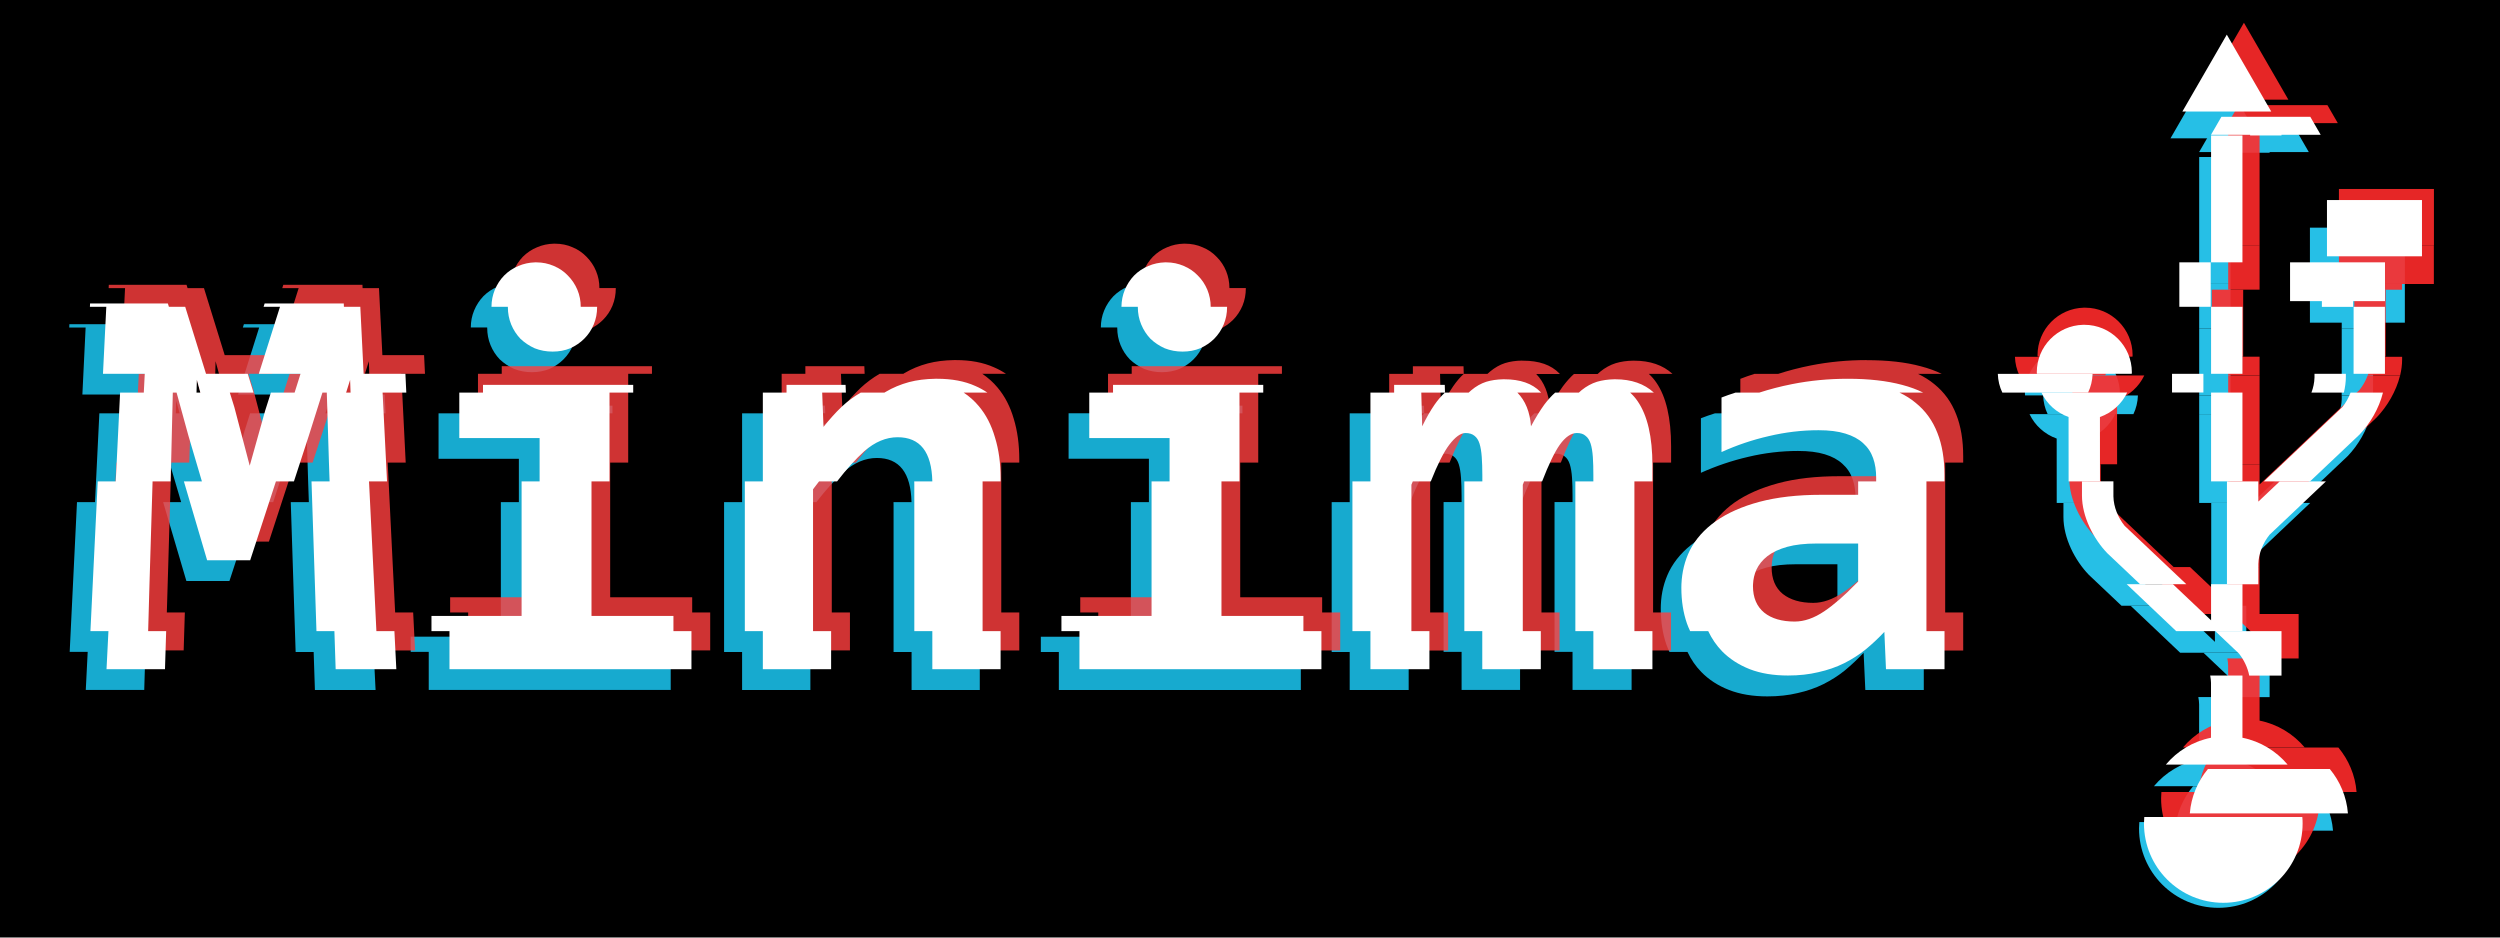 <?xml version="1.0" encoding="UTF-8" standalone="no"?>
<!-- Created with Inkscape (http://www.inkscape.org/) -->

<svg
   width="128"
   height="48"
   viewBox="0 0 33.867 12.7"
   version="1.1"
   id="svg5"
   inkscape:version="1.2 (dc2aedaf03, 2022-05-15)"
   sodipodi:docname="drawing.svg"
   xml:space="preserve"
   inkscape:export-filename="icon.png"
   inkscape:export-xdpi="96"
   inkscape:export-ydpi="96"
   xmlns:inkscape="http://www.inkscape.org/namespaces/inkscape"
   xmlns:sodipodi="http://sodipodi.sourceforge.net/DTD/sodipodi-0.dtd"
   xmlns="http://www.w3.org/2000/svg"
   xmlns:svg="http://www.w3.org/2000/svg"><sodipodi:namedview
     id="namedview7"
     pagecolor="#505050"
     bordercolor="#ffffff"
     borderopacity="1"
     inkscape:showpageshadow="0"
     inkscape:pageopacity="0"
     inkscape:pagecheckerboard="false"
     inkscape:deskcolor="#505050"
     inkscape:document-units="mm"
     showgrid="false"
     inkscape:zoom="8"
     inkscape:cx="62.5"
     inkscape:cy="25.625"
     inkscape:window-width="1920"
     inkscape:window-height="1009"
     inkscape:window-x="-8"
     inkscape:window-y="-8"
     inkscape:window-maximized="1"
     inkscape:current-layer="layer1" /><defs
     id="defs2"><rect
       x="-0.12"
       y="-0.239"
       width="101.013"
       height="48.592"
       id="rect336" /><filter
       inkscape:collect="always"
       style="color-interpolation-filters:sRGB"
       id="filter3738"
       x="-7.3367045e-05"
       y="-0"
       width="1"
       height="1.001"><feGaussianBlur
         inkscape:collect="always"
         stdDeviation="0.001"
         id="feGaussianBlur3740" /></filter><filter
       inkscape:collect="always"
       style="color-interpolation-filters:sRGB"
       id="filter3742"
       x="-7.3367033e-05"
       y="-0"
       width="1"
       height="1.001"><feGaussianBlur
         inkscape:collect="always"
         stdDeviation="0.001"
         id="feGaussianBlur3744" /></filter><filter
       inkscape:collect="always"
       style="color-interpolation-filters:sRGB"
       id="filter5419"
       x="-0"
       y="-8.6938018e-05"
       width="1"
       height="1"><feGaussianBlur
         inkscape:collect="always"
         stdDeviation="0"
         id="feGaussianBlur5421" /></filter><filter
       inkscape:collect="always"
       style="color-interpolation-filters:sRGB"
       id="filter5423"
       x="-0"
       y="-8.9399065e-05"
       width="1"
       height="1"><feGaussianBlur
         inkscape:collect="always"
         stdDeviation="0"
         id="feGaussianBlur5425" /></filter></defs><g
     inkscape:label="Layer 1"
     inkscape:groupmode="layer"
     id="layer1"><rect
       style="display:inline;fill:#000000;stroke-width:0.265"
       id="rect227"
       width="34.214"
       height="13.166"
       x="-0.179"
       y="-0.224"
       sodipodi:insensitive="true" /><g
       id="g4576"
       style="display:inline;fill:#2ad4ff;opacity:0.9;filter:url(#filter5419)"
       transform="translate(-0.161,0.292)"
       inkscape:label="blue"><path
         id="path4538"
         style="display:inline;fill:#2ad4ff;stroke-width:0.026"
         d="m 29.953,4.156 v 0.908 h 0.425 v -0.908 z m 1.931,0 c -6.1e-5,0.036 -4.76e-4,0.279 -5.17e-4,0.908 h 0.425 l -5.17e-4,-0.908 z m -3.665,0.244 c -0.348,0.009 -0.627,0.294 -0.627,0.644 0,0.007 0.001,0.013 0.002,0.02 h 1.284 c 2.15e-4,-0.007 0.002,-0.013 0.002,-0.02 0,-0.355 -0.288,-0.644 -0.643,-0.644 -0.006,0 -0.011,-1.401e-4 -0.017,0 z" /><path
         id="path4540"
         style="display:inline;fill:#2ad4ff;stroke-width:0.026"
         d="m 27.9,5.318 h 1.162 c 0.037,-0.077 0.058,-0.163 0.061,-0.253 h -1.284 c 0.003,0.091 0.024,0.176 0.061,0.253 z" /><path
         id="path4542"
         style="display:inline;fill:#2ad4ff;stroke-width:0.026"
         d="m 28.023,6.521 h 0.425 c -4.5e-5,-0.408 -3.25e-4,-0.767 -5.17e-4,-0.872 0.163,-0.057 0.296,-0.177 0.369,-0.331 h -1.162 c 0.073,0.154 0.206,0.274 0.368,0.331 z" /><path
         id="path4544"
         style="display:inline;fill:#2ad4ff;stroke-width:0.026"
         d="m 28.901,7.914 h 0.626 L 28.691,7.123 C 28.603,7.014 28.542,6.871 28.539,6.724 c 0,-0.112 1.1e-5,-0.108 0,-0.204 H 28.114 V 6.712 c 0,0.288 0.158,0.59 0.343,0.782 l 5.17e-4,5.168e-4 c 0.001,0.001 0.254,0.241 0.444,0.42 z" /><path
         id="path4546"
         style="display:inline;fill:#2ad4ff;stroke-width:0.026"
         d="m 31.284,10.844 h -2.142 c -0.002,0.029 -0.004,0.058 -0.004,0.087 0,0.594 0.481,1.075 1.074,1.075 0.594,0 1.075,-0.481 1.075,-1.075 0,-0.029 -0.001,-0.059 -0.004,-0.087 z" /><path
         id="path4548"
         style="display:inline;fill:#2ad4ff;stroke-width:0.026"
         d="m 31.52,10.359 h -1.65 c -0.138,0.166 -0.228,0.374 -0.246,0.602 h 2.142 c -0.018,-0.228 -0.108,-0.436 -0.246,-0.602 z" /><path
         id="path4550"
         style="display:inline;fill:#2ad4ff;stroke-width:0.026"
         d="m 30.378,9.151 h -0.437 c 0.006,0.033 0.011,0.066 0.011,0.099 v 0.744 c -0.244,0.049 -0.458,0.18 -0.612,0.364 h 1.65 C 30.836,10.175 30.622,10.043 30.378,9.994 V 9.264 c 0,-0.002 1.08e-4,-0.004 0,-0.006 z" /><path
         id="path4552"
         style="display:inline;fill:#2ad4ff;stroke-width:0.026"
         d="m 30.907,8.55 h -0.897 c 0.111,0.105 0.32,0.303 0.32,0.303 0.067,0.084 0.118,0.188 0.14,0.299 h 0.437 z" /><path
         id="path4554"
         style="display:inline;fill:#2ad4ff;stroke-width:0.026"
         d="M 30.591,7.914 H 30.166 V 8.403 L 29.65,7.914 h -0.626 c 0.287,0.272 0.439,0.416 0.671,0.636 h 0.897 z" /><path
         id="path4556"
         style="display:inline;fill:#2ad4ff;stroke-width:0.026"
         d="m 31.453,3.554 h 1.287 V 2.792 h -1.287 z" /><path
         id="path4558"
         style="display:inline;fill:#2ad4ff;stroke-width:0.026"
         d="m 29.953,3.554 v 0.602 h 0.425 V 3.554 Z m 1.5,0 v 0.525 h 0.431 c 0,0 5e-6,0.074 0,0.078 h 0.424 v -0.078 h 0.431 V 3.554 Z" /><path
         id="path4560"
         style="display:inline;fill:#2ad4ff;stroke-width:0.026"
         d="m 31.843,5.318 h 0.439 c 0.017,-0.071 0.027,-0.143 0.027,-0.214 v -0.039 h -0.425 c -2e-6,0.035 0,0.013 0,0.051 -0.002,0.069 -0.017,0.138 -0.041,0.202 z" /><path
         id="path4562"
         style="display:inline;fill:#2ad4ff;stroke-width:0.026"
         d="m 30.668,6.521 h 0.626 c 0.334,-0.316 0.669,-0.633 0.671,-0.635 l 5.17e-4,-5.168e-4 c 0.139,-0.145 0.263,-0.351 0.316,-0.567 h -0.439 c -0.027,0.072 -0.065,0.139 -0.111,0.196 z" /><path
         id="path4564"
         style="display:inline;fill:#2ad4ff;stroke-width:0.026"
         d="M 30.542,6.521 H 30.116 v 1.394 h 0.425 V 7.641 c 0.004,-0.146 0.065,-0.288 0.152,-0.397 0,0 0.384,-0.364 0.764,-0.723 h -0.626 l -0.29,0.274 z" /><path
         id="path4566"
         style="display:inline;fill:#2ad4ff;stroke-width:0.026"
         d="m 30.378,5.318 h -0.425 v 1.203 h 0.425 z" /><path
         id="path4568"
         style="display:inline;fill:#2ad4ff;stroke-width:0.026"
         d="m 30.378,5.064 h -0.425 v 0.253 h 0.425 z" /><path
         id="path4570"
         style="display:inline;fill:#2ad4ff;stroke-width:0.026"
         d="M 30.378,1.835 H 29.953 V 3.554 h 0.425 z" /><path
         id="path4572"
         style="display:inline;fill:#2ad4ff;stroke-width:0.026"
         d="m 31.297,1.524 h -1.204 l -0.141,0.244 h 0.53 v 0.009 h 0.425 v -0.009 h 0.531 z" /><path
         id="path4574"
         style="display:inline;fill:#2ad4ff;stroke-width:0.026"
         d="m 30.166,0.54 -0.602,1.042 h 1.204 z" /></g><path
       id="path3725"
       style="font-weight:bold;font-size:29.333px;font-family:Consolas;-inkscape-font-specification:'Consolas Bold';white-space:pre;display:inline;opacity:0.9;fill:#1cd1ff;fill-opacity:1;stroke-width:0.265;filter:url(#filter3742)"
       d="m 6.968,3.835 c -0.08,0.002 -0.156,0.018 -0.227,0.049 -0.073,0.03 -0.138,0.074 -0.193,0.129 -0.053,0.056 -0.095,0.12 -0.125,0.193 -0.03,0.072 -0.045,0.149 -0.045,0.23 h 0.222 c -8.5e-6,0.001 0,0.003 0,0.004 0,0.083 0.015,0.162 0.045,0.235 0.03,0.073 0.072,0.138 0.125,0.193 0.056,0.053 0.12,0.096 0.193,0.129 0.076,0.03 0.157,0.045 0.243,0.045 0.086,0 0.165,-0.015 0.239,-0.045 0.073,-0.033 0.136,-0.076 0.189,-0.129 0.056,-0.056 0.099,-0.12 0.129,-0.193 0.03,-0.073 0.045,-0.152 0.045,-0.235 0,-0.001 8.6e-6,-0.003 0,-0.004 H 7.586 c -5e-4,-0.082 -0.016,-0.158 -0.045,-0.23 -0.03,-0.073 -0.074,-0.138 -0.129,-0.193 -0.053,-0.056 -0.116,-0.099 -0.189,-0.129 -0.073,-0.033 -0.153,-0.049 -0.239,-0.049 -0.005,0 -0.011,-1.27e-4 -0.016,4e-7 z m 8.534,0 c -0.08,0.002 -0.155,0.018 -0.226,0.049 -0.073,0.03 -0.138,0.074 -0.193,0.129 -0.053,0.056 -0.095,0.12 -0.125,0.193 -0.03,0.072 -0.045,0.149 -0.045,0.23 h 0.222 c -8e-6,0.001 0,0.003 0,0.004 0,0.083 0.015,0.162 0.045,0.235 0.03,0.073 0.072,0.138 0.125,0.193 0.056,0.053 0.12,0.096 0.193,0.129 0.076,0.03 0.156,0.045 0.242,0.045 0.086,0 0.165,-0.015 0.239,-0.045 0.073,-0.033 0.137,-0.076 0.19,-0.129 0.056,-0.056 0.098,-0.12 0.129,-0.193 0.03,-0.073 0.045,-0.152 0.045,-0.235 0,-0.001 8e-6,-0.003 0,-0.004 h -0.222 c -5e-4,-0.082 -0.016,-0.158 -0.045,-0.23 -0.03,-0.073 -0.073,-0.138 -0.129,-0.193 -0.053,-0.056 -0.116,-0.099 -0.19,-0.129 -0.073,-0.033 -0.153,-0.049 -0.239,-0.049 -0.005,0 -0.011,-1.27e-4 -0.016,0 z m -14.562,0.557 -0.002,0.045 h 0.222 l -0.044,0.908 H 1.679 L 1.667,5.599 H 1.346 L 1.287,6.802 H 1.043 L 0.975,8.195 0.944,8.831 H 1.188 L 1.162,9.346 H 1.954 L 1.969,8.831 H 1.725 L 1.744,8.195 1.785,6.802 h 0.244 l 0.009,-0.28 0.022,-0.923 h 0.051 L 2.272,6.185 2.454,6.802 H 2.21 L 2.525,7.871 H 3.108 L 3.457,6.802 H 3.701 L 3.902,6.185 4.087,5.599 h 0.059 l 0.029,0.946 0.009,0.257 H 3.939 l 0.045,1.394 0.021,0.636 h 0.244 l 0.017,0.515 h 0.822 L 5.062,8.831 H 4.818 L 4.787,8.195 4.718,6.802 H 4.961 L 4.902,5.599 H 5.223 L 5.211,5.345 H 4.645 L 4.6,4.437 H 4.378 l -0.002,-0.045 h -1.072 l -0.014,0.045 H 3.511 L 3.225,5.345 H 3.79 L 3.71,5.599 H 3.388 L 3.311,5.844 3.102,6.59 2.894,5.799 2.832,5.599 H 3.153 L 3.075,5.345 H 2.509 L 2.228,4.437 H 2.007 l -0.014,-0.045 z m 11.451,1.02 c -0.131,0.002 -0.249,0.017 -0.356,0.045 -0.114,0.03 -0.22,0.074 -0.318,0.132 -0.005,0.003 -0.01,0.006 -0.014,0.009 h -0.321 c -0.093,0.054 -0.181,0.119 -0.263,0.196 -0.083,0.081 -0.164,0.171 -0.242,0.269 l -0.019,-0.465 h 0.321 l -0.004,-0.103 H 10.374 V 5.599 H 10.053 V 6.802 H 9.809 v 1.394 0.636 h 0.244 v 0.515 h 0.925 V 8.831 H 10.733 V 8.195 6.909 c 0.028,-0.038 0.055,-0.072 0.082,-0.107 h 0.244 c 0.129,-0.166 0.252,-0.304 0.369,-0.408 0.144,-0.126 0.294,-0.19 0.451,-0.19 0.304,0 0.46,0.2 0.469,0.598 h -0.244 c 2.58e-4,0.012 0.001,0.023 0.001,0.035 v 1.359 0.636 h 0.244 v 0.515 h 0.924 V 8.831 H 13.03 V 8.195 6.802 h 0.244 V 6.761 c 0,-0.205 -0.025,-0.389 -0.075,-0.553 -0.048,-0.167 -0.121,-0.309 -0.22,-0.425 -0.06,-0.072 -0.128,-0.133 -0.206,-0.184 h 0.321 c -0.05,-0.034 -0.104,-0.063 -0.162,-0.088 -0.147,-0.066 -0.319,-0.098 -0.516,-0.098 -0.009,0 -0.018,-1.185e-4 -0.026,0 z m 12.362,0 c -0.26,0 -0.511,0.024 -0.754,0.072 -0.161,0.032 -0.309,0.071 -0.445,0.115 h -0.321 c -0.067,0.021 -0.131,0.043 -0.191,0.067 v 0.739 c 0.207,-0.093 0.42,-0.165 0.64,-0.216 0.222,-0.053 0.448,-0.08 0.675,-0.08 0.144,0 0.265,0.015 0.363,0.045 0.099,0.03 0.178,0.073 0.239,0.129 0.063,0.056 0.109,0.124 0.137,0.205 0.028,0.078 0.041,0.167 0.041,0.266 v 0.048 h -0.244 v 0.183 h -0.504 c -0.318,0 -0.596,0.031 -0.834,0.095 -0.235,0.063 -0.432,0.15 -0.591,0.261 -0.157,0.111 -0.274,0.244 -0.352,0.398 -0.069,0.14 -0.107,0.293 -0.113,0.457 -5.94e-4,0.016 -10e-4,0.031 -10e-4,0.048 0,0.177 0.025,0.338 0.075,0.485 0.013,0.036 0.028,0.07 0.043,0.103 h 0.244 c 0.049,0.103 0.111,0.194 0.188,0.272 0.101,0.104 0.226,0.185 0.375,0.243 0.149,0.058 0.322,0.087 0.519,0.087 0.149,0 0.286,-0.015 0.41,-0.045 0.126,-0.028 0.243,-0.068 0.349,-0.121 0.106,-0.053 0.203,-0.115 0.291,-0.186 0.088,-0.073 0.173,-0.153 0.254,-0.239 l 0.023,0.504 h 0.792 V 8.831 h -0.244 V 8.195 6.802 h 0.244 v -0.086 c 0,-0.217 -0.031,-0.407 -0.095,-0.568 C 25.902,5.983 25.804,5.846 25.67,5.738 25.605,5.684 25.532,5.638 25.45,5.599 h 0.321 c -0.085,-0.042 -0.18,-0.076 -0.284,-0.103 -0.205,-0.056 -0.45,-0.083 -0.735,-0.083 z m -4.671,0.007 c -0.084,0.001 -0.161,0.013 -0.229,0.034 -0.071,0.023 -0.137,0.061 -0.201,0.114 -0.012,0.01 -0.024,0.021 -0.036,0.032 h -0.321 c -0.05,0.046 -0.097,0.101 -0.142,0.166 -0.056,0.081 -0.111,0.178 -0.167,0.291 L 18.972,5.599 h 0.321 l -0.003,-0.103 H 18.605 V 5.599 h -0.321 v 1.203 h -0.244 v 1.394 0.636 h 0.244 v 0.515 h 0.799 V 8.831 H 18.839 V 8.195 6.848 c 0.006,-0.017 0.013,-0.03 0.019,-0.047 h 0.244 c 0.091,-0.229 0.175,-0.396 0.25,-0.496 0.081,-0.106 0.154,-0.159 0.22,-0.159 0.051,0 0.092,0.013 0.122,0.038 0.03,0.023 0.053,0.058 0.068,0.106 0.015,0.048 0.025,0.109 0.03,0.182 0.005,0.071 0.008,0.154 0.008,0.25 v 0.079 h -0.244 v 1.394 0.636 h 0.244 v 0.515 h 0.792 V 8.831 H 20.348 V 8.195 6.848 c 0.006,-0.017 0.012,-0.03 0.018,-0.047 h 0.244 c 0.088,-0.229 0.168,-0.396 0.239,-0.496 0.076,-0.106 0.153,-0.159 0.232,-0.159 0.051,0 0.09,0.013 0.117,0.038 0.03,0.023 0.053,0.058 0.068,0.106 0.015,0.048 0.025,0.109 0.03,0.182 0.005,0.071 0.007,0.154 0.007,0.25 v 0.079 h -0.244 v 1.394 0.636 h 0.244 v 0.515 h 0.8 V 8.831 H 21.86 V 8.195 6.802 h 0.244 V 6.583 c 0,-0.384 -0.067,-0.674 -0.201,-0.868 -0.03,-0.044 -0.064,-0.082 -0.101,-0.116 h 0.321 C 21.993,5.48 21.82,5.419 21.602,5.419 c -0.006,0 -0.011,-8.89e-5 -0.017,0 -0.084,0.001 -0.162,0.013 -0.233,0.034 -0.073,0.023 -0.143,0.061 -0.208,0.114 -0.012,0.01 -0.024,0.021 -0.036,0.032 h -0.321 c -0.051,0.046 -0.1,0.101 -0.149,0.166 -0.058,0.081 -0.118,0.178 -0.178,0.291 -0.015,-0.195 -0.077,-0.347 -0.185,-0.457 h 0.321 c -0.003,-0.003 -0.005,-0.006 -0.008,-0.009 -0.111,-0.114 -0.274,-0.171 -0.489,-0.171 -0.006,0 -0.011,-8.89e-5 -0.017,0 z m -17.696,0.008 0.047,0.172 h -0.051 z m 2.077,0 0.005,0.172 h -0.059 z m 1.8,0.068 V 5.599 H 5.941 V 6.215 H 7.029 V 6.802 H 6.785 V 8.195 8.625 H 5.564 V 8.831 H 5.808 V 9.346 H 9.086 V 8.831 H 8.842 V 8.625 H 7.732 V 8.195 6.802 H 7.976 V 5.599 H 8.297 V 5.495 Z m 8.534,0 v 0.103 h -0.321 v 0.616 h 1.088 V 6.802 h -0.244 v 1.394 0.43 h -1.22 v 0.206 h 0.244 v 0.515 h 3.278 V 8.831 H 17.376 V 8.625 h -1.11 V 8.195 6.802 h 0.244 V 5.599 h 0.321 V 5.495 Z m 9.53,2.149 h 0.564 v 0.515 c -0.012,0.013 -0.024,0.024 -0.036,0.036 -0.153,0.156 -0.294,0.279 -0.423,0.366 -0.139,0.093 -0.273,0.14 -0.402,0.14 -0.174,0 -0.312,-0.041 -0.413,-0.121 -0.101,-0.083 -0.151,-0.203 -0.151,-0.36 0,-0.008 6.85e-4,-0.017 10e-4,-0.025 0.003,-0.069 0.017,-0.134 0.044,-0.195 0.033,-0.071 0.083,-0.132 0.151,-0.186 0.068,-0.053 0.157,-0.095 0.266,-0.125 0.109,-0.03 0.241,-0.045 0.398,-0.045 z" /><g
       inkscape:label="Layer 1"
       id="layer1-2" /><g
       id="g4616"
       style="display:inline;opacity:0.9;fill:#ff2a2a;filter:url(#filter5423)"
       transform="translate(0.232,-0.232)"
       inkscape:label="red"><path
         id="path4578"
         style="display:inline;fill:#ff2a2a;stroke-width:0.026"
         d="m 29.731,4.156 v 0.908 h 0.425 v -0.908 z m 1.931,0 c -6.1e-5,0.036 -4.76e-4,0.279 -5.17e-4,0.908 h 0.425 l -5.17e-4,-0.908 z m -3.665,0.244 c -0.348,0.009 -0.627,0.294 -0.627,0.644 0,0.007 0.001,0.013 0.002,0.02 h 1.284 c 2.15e-4,-0.007 0.002,-0.013 0.002,-0.02 0,-0.355 -0.288,-0.644 -0.643,-0.644 -0.006,0 -0.011,-1.401e-4 -0.017,0 z" /><path
         id="path4580"
         style="display:inline;fill:#ff2a2a;stroke-width:0.026"
         d="m 27.125,5.318 h 1.162 c 0.037,-0.077 0.058,-0.163 0.061,-0.253 h -1.284 c 0.003,0.091 0.024,0.176 0.061,0.253 z" /><path
         id="path4582"
         style="display:inline;fill:#ff2a2a;stroke-width:0.026"
         d="m 28.023,6.521 h 0.425 c -4.5e-5,-0.408 -3.25e-4,-0.767 -5.17e-4,-0.872 0.163,-0.057 0.296,-0.177 0.369,-0.331 h -1.162 c 0.073,0.154 0.206,0.274 0.368,0.331 z" /><path
         id="path4584"
         style="display:inline;fill:#ff2a2a;stroke-width:0.026"
         d="m 28.588,7.914 h 0.626 L 28.378,7.123 C 28.29,7.014 28.229,6.871 28.226,6.724 c 0,-0.112 1.1e-5,-0.108 0,-0.204 H 27.8 V 6.712 c 0,0.288 0.158,0.59 0.343,0.782 l 5.17e-4,5.168e-4 c 0.001,0.001 0.254,0.241 0.444,0.42 z" /><path
         id="path4586"
         style="display:inline;fill:#ff2a2a;stroke-width:0.026"
         d="m 31.19,10.961 h -2.142 c -0.002,0.029 -0.004,0.058 -0.004,0.087 0,0.594 0.481,1.075 1.074,1.075 0.594,0 1.075,-0.481 1.075,-1.075 0,-0.029 -0.001,-0.059 -0.004,-0.087 z" /><path
         id="path4588"
         style="display:inline;fill:#ff2a2a;stroke-width:0.026"
         d="M 31.445,10.359 H 29.796 c -0.138,0.166 -0.228,0.374 -0.246,0.602 h 2.142 c -0.018,-0.228 -0.108,-0.436 -0.246,-0.602 z" /><path
         id="path4590"
         style="display:inline;fill:#ff2a2a;stroke-width:0.026"
         d="m 30.378,9.151 h -0.437 c 0.006,0.033 0.011,0.066 0.011,0.099 v 0.744 c -0.244,0.049 -0.458,0.18 -0.612,0.364 h 1.65 C 30.836,10.175 30.622,10.043 30.378,9.994 V 9.264 c 0,-0.002 1.08e-4,-0.004 0,-0.006 z" /><path
         id="path4592"
         style="display:inline;fill:#ff2a2a;stroke-width:0.026"
         d="m 30.907,8.55 h -0.897 c 0.111,0.105 0.32,0.303 0.32,0.303 0.067,0.084 0.118,0.188 0.14,0.299 h 0.437 z" /><path
         id="path4594"
         style="display:inline;fill:#ff2a2a;stroke-width:0.026"
         d="M 30.378,7.914 H 29.953 V 8.403 L 29.436,7.914 h -0.626 c 0.287,0.272 0.439,0.416 0.671,0.636 h 0.897 z" /><path
         id="path4596"
         style="display:inline;fill:#ff2a2a;stroke-width:0.026"
         d="m 31.453,3.554 h 1.287 V 2.792 h -1.287 z" /><path
         id="path4598"
         style="display:inline;fill:#ff2a2a;stroke-width:0.026"
         d="m 29.953,3.554 v 0.602 h 0.425 V 3.554 Z m 1.5,0 v 0.525 h 0.431 c 0,0 5e-6,0.074 0,0.078 h 0.424 v -0.078 h 0.431 V 3.554 Z" /><path
         id="path4600"
         style="display:inline;fill:#ff2a2a;stroke-width:0.026"
         d="m 31.843,5.318 h 0.439 c 0.017,-0.071 0.027,-0.143 0.027,-0.214 v -0.039 h -0.425 c -2e-6,0.035 0,0.013 0,0.051 -0.002,0.069 -0.017,0.138 -0.041,0.202 z" /><path
         id="path4602"
         style="display:inline;fill:#ff2a2a;stroke-width:0.026"
         d="m 30.668,6.521 h 0.626 c 0.334,-0.316 0.669,-0.633 0.671,-0.635 l 5.17e-4,-5.168e-4 c 0.139,-0.145 0.263,-0.351 0.316,-0.567 h -0.439 c -0.027,0.072 -0.065,0.139 -0.111,0.196 z" /><path
         id="path4604"
         style="display:inline;fill:#ff2a2a;stroke-width:0.026"
         d="m 30.378,6.521 h -0.425 v 1.394 h 0.425 V 7.641 c 0.004,-0.146 0.065,-0.288 0.152,-0.397 0,0 0.384,-0.364 0.764,-0.723 h -0.626 l -0.29,0.274 z" /><path
         id="path4606"
         style="display:inline;fill:#ff2a2a;stroke-width:0.026"
         d="m 30.378,5.318 h -0.425 v 1.203 h 0.425 z" /><path
         id="path4608"
         style="display:inline;fill:#ff2a2a;stroke-width:0.026"
         d="m 30.378,5.064 h -0.425 v 0.253 h 0.425 z" /><path
         id="path4610"
         style="display:inline;fill:#ff2a2a;stroke-width:0.026"
         d="M 30.378,1.835 H 29.953 V 3.554 h 0.425 z" /><path
         id="path4612"
         style="display:inline;fill:#ff2a2a;stroke-width:0.026"
         d="m 31.297,1.656 h -1.204 l -0.141,0.244 h 0.53 v 0.009 h 0.425 v -0.009 h 0.531 z" /><path
         id="path4614"
         style="display:inline;fill:#ff2a2a;stroke-width:0.026"
         d="m 30.166,0.54 -0.602,1.042 h 1.204 z" /></g><g
       id="g4536"
       style="display:inline"><path
         id="path1334"
         style="display:inline;fill:#ffffff;stroke-width:0.026"
         d="m 29.953,4.156 v 0.908 h 0.425 v -0.908 z m 1.931,0 c -6.1e-5,0.036 -4.76e-4,0.279 -5.17e-4,0.908 h 0.425 l -5.17e-4,-0.908 z m -3.665,0.244 c -0.348,0.009 -0.627,0.294 -0.627,0.644 0,0.007 0.001,0.013 0.002,0.02 h 1.284 c 2.15e-4,-0.007 0.002,-0.013 0.002,-0.02 0,-0.355 -0.288,-0.644 -0.643,-0.644 -0.006,0 -0.011,-1.401e-4 -0.017,0 z" /><path
         id="path4512"
         style="display:inline;fill:#ffffff;stroke-width:0.026"
         d="m 27.125,5.318 h 1.162 c 0.037,-0.077 0.058,-0.163 0.061,-0.253 h -1.284 c 0.003,0.091 0.024,0.176 0.061,0.253 z" /><path
         id="path4510"
         style="display:inline;fill:#ffffff;stroke-width:0.026"
         d="m 28.023,6.521 h 0.425 c -4.5e-5,-0.408 -3.25e-4,-0.767 -5.17e-4,-0.872 0.163,-0.057 0.296,-0.177 0.369,-0.331 h -1.162 c 0.073,0.154 0.206,0.274 0.368,0.331 z" /><path
         id="path4508"
         style="display:inline;fill:#ffffff;stroke-width:0.026"
         d="m 28.992,7.914 h 0.626 L 28.782,7.123 C 28.694,7.014 28.633,6.871 28.63,6.724 c 0,-0.112 1.1e-5,-0.108 0,-0.204 H 28.204 V 6.712 c 0,0.288 0.158,0.59 0.343,0.782 l 5.17e-4,5.168e-4 c 0.001,0.001 0.254,0.241 0.444,0.42 z" /><path
         id="path4506"
         style="display:inline;fill:#ffffff;stroke-width:0.026"
         d="m 31.19,11.068 h -2.142 c -0.002,0.029 -0.004,0.058 -0.004,0.087 0,0.594 0.481,1.075 1.074,1.075 0.594,0 1.075,-0.481 1.075,-1.075 0,-0.029 -0.001,-0.059 -0.004,-0.087 z" /><path
         id="path4504"
         style="display:inline;fill:#ffffff;stroke-width:0.026"
         d="m 31.561,10.417 h -1.65 c -0.138,0.166 -0.228,0.374 -0.246,0.602 h 2.142 c -0.018,-0.228 -0.108,-0.436 -0.246,-0.602 z" /><path
         id="path4502"
         style="display:inline;fill:#ffffff;stroke-width:0.026"
         d="m 30.378,9.151 h -0.437 c 0.006,0.033 0.011,0.066 0.011,0.099 v 0.744 c -0.244,0.049 -0.458,0.18 -0.612,0.364 h 1.65 C 30.836,10.175 30.622,10.043 30.378,9.994 V 9.264 c 0,-0.002 1.08e-4,-0.004 0,-0.006 z" /><path
         id="path4500"
         style="display:inline;fill:#ffffff;stroke-width:0.026"
         d="m 30.907,8.55 h -0.897 c 0.111,0.105 0.32,0.303 0.32,0.303 0.067,0.084 0.118,0.188 0.14,0.299 h 0.437 z" /><path
         id="path4498"
         style="display:inline;fill:#ffffff;stroke-width:0.026"
         d="M 30.378,7.914 H 29.953 V 8.403 L 29.436,7.914 h -0.626 c 0.287,0.272 0.439,0.416 0.671,0.636 h 0.897 z" /><path
         id="path4496"
         style="display:inline;fill:#ffffff;stroke-width:0.026"
         d="m 31.523,3.472 h 1.287 V 2.71 h -1.287 z" /><path
         id="path4494"
         style="display:inline;fill:#ffffff;stroke-width:0.026"
         d="M 29.523,3.554 V 4.156 H 29.948 V 3.554 Z m 1.5,0 v 0.525 h 0.431 c 0,0 5e-6,0.074 0,0.078 h 0.424 v -0.078 h 0.431 V 3.554 Z" /><path
         id="path4490"
         style="display:inline;fill:#ffffff;stroke-width:0.026"
         d="m 31.313,5.318 h 0.439 c 0.017,-0.071 0.027,-0.143 0.027,-0.214 V 5.064 H 31.354 c -2e-6,0.035 0,0.013 0,0.051 -0.002,0.069 -0.017,0.138 -0.041,0.202 z" /><path
         id="path4488"
         style="display:inline;fill:#ffffff;stroke-width:0.026"
         d="m 30.668,6.521 h 0.626 c 0.334,-0.316 0.669,-0.633 0.671,-0.635 l 5.17e-4,-5.168e-4 c 0.139,-0.145 0.263,-0.351 0.316,-0.567 h -0.439 c -0.027,0.072 -0.065,0.139 -0.111,0.196 z" /><path
         id="path4486"
         style="display:inline;fill:#ffffff;stroke-width:0.026"
         d="m 30.593,6.521 h -0.425 v 1.394 h 0.425 V 7.641 c 0.004,-0.146 0.065,-0.288 0.152,-0.397 0,0 0.384,-0.364 0.764,-0.723 h -0.626 l -0.29,0.274 z" /><path
         id="path4484"
         style="display:inline;fill:#ffffff;stroke-width:0.026"
         d="m 30.378,5.318 h -0.425 v 1.203 h 0.425 z" /><path
         id="path4482"
         style="display:inline;fill:#ffffff;stroke-width:0.026"
         d="m 29.849,5.064 h -0.425 v 0.253 h 0.425 z" /><path
         id="path4476"
         style="display:inline;fill:#ffffff;stroke-width:0.026"
         d="M 30.378,1.835 H 29.953 V 3.554 h 0.425 z" /><path
         id="path4474"
         style="display:inline;fill:#ffffff;stroke-width:0.026"
         d="m 31.297,1.582 h -1.204 l -0.141,0.244 h 0.53 v 0.009 h 0.425 v -0.009 h 0.531 z" /><path
         id="path4472"
         style="display:inline;fill:#ffffff;stroke-width:0.026"
         d="m 30.166,0.469 -0.602,1.042 h 1.204 z" /></g><path
       id="path3728"
       style="font-weight:bold;font-size:29.333px;font-family:Consolas;-inkscape-font-specification:'Consolas Bold';white-space:pre;display:inline;opacity:0.9;fill:#ff3e3e;fill-opacity:1;stroke-width:0.265;filter:url(#filter3738)"
       d="m 7.502,3.301 c -0.08,0.002 -0.156,0.018 -0.227,0.049 -0.073,0.03 -0.138,0.074 -0.193,0.129 -0.053,0.056 -0.095,0.12 -0.125,0.193 -0.03,0.072 -0.045,0.149 -0.045,0.23 h 0.222 c -8.5e-6,0.001 0,0.003 0,0.004 0,0.083 0.015,0.162 0.045,0.235 0.03,0.073 0.072,0.138 0.125,0.193 0.056,0.053 0.12,0.096 0.193,0.129 0.076,0.03 0.157,0.045 0.243,0.045 0.086,0 0.165,-0.015 0.239,-0.045 0.073,-0.033 0.136,-0.076 0.189,-0.129 0.056,-0.056 0.099,-0.12 0.129,-0.193 0.03,-0.073 0.045,-0.152 0.045,-0.235 0,-0.001 8.6e-6,-0.003 0,-0.004 H 8.12 C 8.12,3.821 8.105,3.745 8.075,3.673 8.045,3.599 8.001,3.535 7.946,3.479 7.893,3.424 7.83,3.38 7.757,3.35 7.683,3.317 7.604,3.301 7.518,3.301 c -0.005,0 -0.011,-1.27e-4 -0.016,4e-7 z m 8.534,0 c -0.08,0.002 -0.155,0.018 -0.226,0.049 -0.073,0.03 -0.138,0.074 -0.193,0.129 -0.053,0.056 -0.095,0.12 -0.125,0.193 -0.03,0.072 -0.045,0.149 -0.045,0.23 h 0.222 c -8e-6,0.001 0,0.003 0,0.004 0,0.083 0.015,0.162 0.045,0.235 0.03,0.073 0.072,0.138 0.125,0.193 0.056,0.053 0.12,0.096 0.193,0.129 0.076,0.03 0.156,0.045 0.242,0.045 0.086,0 0.165,-0.015 0.239,-0.045 0.073,-0.033 0.137,-0.076 0.19,-0.129 0.056,-0.056 0.098,-0.12 0.129,-0.193 0.03,-0.073 0.045,-0.152 0.045,-0.235 0,-0.001 8e-6,-0.003 0,-0.004 h -0.222 c -5e-4,-0.082 -0.016,-0.158 -0.045,-0.23 -0.03,-0.073 -0.073,-0.138 -0.129,-0.193 -0.053,-0.056 -0.116,-0.099 -0.19,-0.129 -0.073,-0.033 -0.153,-0.049 -0.239,-0.049 -0.005,0 -0.011,-1.27e-4 -0.016,0 z m -14.562,0.557 -0.002,0.045 h 0.222 l -0.044,0.908 H 2.214 L 2.201,5.064 H 1.88 L 1.821,6.267 H 1.577 L 1.509,7.661 1.478,8.297 H 1.722 L 1.697,8.811 H 2.488 L 2.504,8.297 H 2.26 l 0.019,-0.636 0.041,-1.394 h 0.244 l 0.009,-0.28 0.022,-0.923 h 0.051 L 2.807,5.651 2.988,6.267 H 2.744 L 3.059,7.337 H 3.643 L 3.992,6.267 H 4.235 L 4.436,5.651 4.621,5.064 h 0.059 l 0.029,0.946 0.009,0.257 H 4.474 l 0.045,1.394 0.021,0.636 h 0.244 l 0.017,0.515 h 0.822 L 5.597,8.297 H 5.353 L 5.321,7.661 5.252,6.267 H 5.496 L 5.436,5.064 H 5.757 L 5.745,4.811 H 5.18 L 5.134,3.903 H 4.912 l -0.002,-0.045 h -1.072 l -0.014,0.045 H 4.046 L 3.759,4.811 H 4.324 L 4.244,5.064 H 3.923 L 3.845,5.31 3.636,6.056 3.428,5.264 3.366,5.064 H 3.688 L 3.609,4.811 H 3.044 L 2.763,3.903 H 2.541 l -0.014,-0.045 z m 11.451,1.02 c -0.131,0.002 -0.249,0.017 -0.356,0.045 -0.114,0.03 -0.22,0.074 -0.318,0.132 -0.005,0.003 -0.01,0.006 -0.014,0.009 h -0.321 c -0.093,0.054 -0.181,0.119 -0.263,0.196 -0.083,0.081 -0.164,0.171 -0.242,0.269 l -0.019,-0.465 h 0.321 l -0.004,-0.103 h -0.799 v 0.103 h -0.321 v 1.203 h -0.244 v 1.394 0.636 h 0.244 V 8.811 h 0.925 V 8.297 H 11.268 V 7.661 6.374 c 0.028,-0.038 0.055,-0.072 0.082,-0.107 h 0.244 c 0.129,-0.166 0.252,-0.304 0.369,-0.408 0.144,-0.126 0.294,-0.19 0.451,-0.19 0.304,0 0.46,0.2 0.469,0.598 h -0.244 c 2.58e-4,0.012 10e-4,0.023 10e-4,0.035 v 1.359 0.636 h 0.244 v 0.515 h 0.924 V 8.297 H 13.564 V 7.661 6.267 h 0.244 v -0.041 c 0,-0.205 -0.025,-0.389 -0.075,-0.553 C 13.685,5.507 13.611,5.365 13.513,5.249 13.453,5.177 13.384,5.116 13.307,5.064 h 0.321 c -0.05,-0.034 -0.104,-0.063 -0.162,-0.088 -0.147,-0.066 -0.319,-0.098 -0.516,-0.098 -0.009,0 -0.018,-1.185e-4 -0.026,0 z m 12.362,0 c -0.26,0 -0.511,0.024 -0.754,0.072 -0.161,0.032 -0.309,0.071 -0.445,0.115 h -0.321 c -0.067,0.021 -0.131,0.043 -0.191,0.067 v 0.739 c 0.207,-0.093 0.42,-0.165 0.64,-0.216 0.222,-0.053 0.448,-0.08 0.675,-0.08 0.144,0 0.265,0.015 0.363,0.045 0.099,0.03 0.178,0.073 0.239,0.129 0.063,0.056 0.109,0.124 0.137,0.205 0.028,0.078 0.041,0.167 0.041,0.266 v 0.048 h -0.244 v 0.183 h -0.504 c -0.318,0 -0.596,0.031 -0.834,0.095 -0.235,0.063 -0.432,0.15 -0.591,0.261 -0.157,0.111 -0.274,0.244 -0.352,0.398 -0.069,0.14 -0.107,0.293 -0.113,0.457 -5.94e-4,0.016 -0.001,0.031 -0.001,0.048 0,0.177 0.025,0.338 0.075,0.485 0.013,0.036 0.028,0.07 0.043,0.103 h 0.244 c 0.049,0.103 0.111,0.194 0.188,0.272 0.101,0.104 0.226,0.185 0.375,0.243 0.149,0.058 0.322,0.087 0.519,0.087 0.149,0 0.286,-0.015 0.41,-0.045 0.126,-0.028 0.243,-0.068 0.349,-0.121 0.106,-0.053 0.203,-0.115 0.291,-0.186 0.088,-0.073 0.173,-0.153 0.254,-0.239 l 0.023,0.504 h 0.792 V 8.297 h -0.244 V 7.661 6.267 h 0.244 v -0.086 c 0,-0.217 -0.031,-0.407 -0.095,-0.568 -0.063,-0.164 -0.162,-0.301 -0.296,-0.409 -0.064,-0.053 -0.138,-0.099 -0.22,-0.139 h 0.321 c -0.085,-0.042 -0.18,-0.076 -0.284,-0.103 -0.205,-0.056 -0.45,-0.083 -0.735,-0.083 z m -4.671,0.007 c -0.084,0.001 -0.161,0.013 -0.229,0.034 -0.071,0.023 -0.137,0.061 -0.201,0.114 -0.012,0.01 -0.024,0.021 -0.036,0.032 h -0.321 c -0.05,0.046 -0.097,0.101 -0.142,0.166 -0.056,0.081 -0.111,0.178 -0.167,0.291 l -0.012,-0.457 h 0.321 l -0.003,-0.103 h -0.686 v 0.103 h -0.321 v 1.203 h -0.244 v 1.394 0.636 h 0.244 v 0.515 h 0.799 V 8.297 H 19.374 V 7.661 6.314 c 0.006,-0.017 0.013,-0.03 0.019,-0.047 h 0.244 c 0.091,-0.229 0.175,-0.396 0.25,-0.496 0.081,-0.106 0.154,-0.159 0.22,-0.159 0.051,0 0.092,0.013 0.122,0.038 0.03,0.023 0.053,0.058 0.068,0.106 0.015,0.048 0.025,0.109 0.03,0.182 0.005,0.071 0.008,0.154 0.008,0.25 v 0.079 h -0.244 v 1.394 0.636 h 0.244 v 0.515 h 0.792 V 8.297 H 20.882 V 7.661 6.314 c 0.006,-0.017 0.012,-0.03 0.018,-0.047 h 0.244 c 0.088,-0.229 0.168,-0.396 0.239,-0.496 0.076,-0.106 0.153,-0.159 0.232,-0.159 0.051,0 0.09,0.013 0.117,0.038 0.03,0.023 0.053,0.058 0.068,0.106 0.015,0.048 0.025,0.109 0.03,0.182 0.005,0.071 0.007,0.154 0.007,0.25 v 0.079 h -0.244 v 1.394 0.636 h 0.244 v 0.515 h 0.8 V 8.297 H 22.394 V 7.661 6.267 h 0.244 V 6.049 c 0,-0.384 -0.067,-0.674 -0.201,-0.868 -0.03,-0.044 -0.064,-0.082 -0.101,-0.116 h 0.321 c -0.129,-0.119 -0.303,-0.179 -0.52,-0.179 -0.006,0 -0.011,-8.89e-5 -0.017,0 -0.084,0.001 -0.162,0.013 -0.233,0.034 -0.073,0.023 -0.143,0.061 -0.208,0.114 -0.012,0.01 -0.024,0.021 -0.036,0.032 h -0.321 c -0.051,0.046 -0.1,0.101 -0.149,0.166 -0.058,0.081 -0.118,0.178 -0.178,0.291 -0.015,-0.195 -0.077,-0.347 -0.185,-0.457 h 0.321 c -0.003,-0.003 -0.005,-0.006 -0.008,-0.009 -0.111,-0.114 -0.274,-0.171 -0.489,-0.171 -0.006,0 -0.011,-8.89e-5 -0.017,0 z m -17.696,0.008 0.047,0.172 h -0.051 z m 2.077,0 0.005,0.172 h -0.059 z m 1.8,0.068 V 5.064 H 6.475 V 5.681 H 7.563 V 6.267 H 7.319 V 7.661 8.091 H 6.098 V 8.297 H 6.342 V 8.811 H 9.621 V 8.297 H 9.377 V 8.091 H 8.266 V 7.661 6.267 H 8.51 V 5.064 H 8.832 V 4.961 Z m 8.534,0 v 0.103 h -0.321 v 0.616 h 1.088 v 0.587 h -0.244 v 1.394 0.43 h -1.22 v 0.206 h 0.244 v 0.515 h 3.278 V 8.297 H 17.911 V 8.091 h -1.11 V 7.661 6.267 h 0.244 V 5.064 h 0.321 V 4.961 Z m 9.53,2.149 h 0.564 v 0.515 c -0.012,0.013 -0.024,0.024 -0.036,0.036 -0.153,0.156 -0.294,0.279 -0.423,0.366 -0.139,0.093 -0.273,0.14 -0.402,0.14 -0.174,0 -0.312,-0.041 -0.413,-0.121 -0.101,-0.083 -0.151,-0.203 -0.151,-0.36 0,-0.008 6.85e-4,-0.017 0.001,-0.025 0.003,-0.069 0.017,-0.134 0.044,-0.195 0.033,-0.071 0.083,-0.132 0.151,-0.186 0.068,-0.053 0.157,-0.095 0.266,-0.125 0.109,-0.03 0.241,-0.045 0.398,-0.045 z" /><path
       id="path404"
       style="font-weight:bold;font-size:29.333px;font-family:Consolas;-inkscape-font-specification:'Consolas Bold';white-space:pre;display:inline;fill:#ffffff;stroke-width:0.265;opacity:1"
       d="M 7.249 3.554 C 7.169 3.556 7.093 3.573 7.022 3.603 C 6.949 3.634 6.884 3.677 6.829 3.733 C 6.775 3.788 6.734 3.853 6.703 3.926 C 6.674 3.998 6.658 4.075 6.658 4.156 L 6.88 4.156 C 6.88 4.158 6.88 4.159 6.88 4.16 C 6.88 4.244 6.895 4.322 6.925 4.396 C 6.955 4.469 6.997 4.533 7.05 4.589 C 7.106 4.642 7.17 4.685 7.243 4.718 C 7.319 4.748 7.4 4.763 7.486 4.763 C 7.572 4.763 7.652 4.748 7.725 4.718 C 7.798 4.685 7.861 4.642 7.914 4.589 C 7.97 4.533 8.013 4.469 8.043 4.396 C 8.074 4.322 8.089 4.244 8.089 4.16 C 8.089 4.159 8.089 4.158 8.089 4.156 L 7.867 4.156 C 7.867 4.075 7.852 3.998 7.822 3.926 C 7.791 3.853 7.748 3.788 7.693 3.733 C 7.64 3.677 7.577 3.634 7.503 3.603 C 7.43 3.571 7.351 3.554 7.265 3.554 C 7.259 3.554 7.254 3.554 7.249 3.554 z M 15.782 3.554 C 15.703 3.556 15.627 3.573 15.556 3.603 C 15.483 3.634 15.418 3.677 15.363 3.733 C 15.31 3.788 15.268 3.853 15.238 3.926 C 15.208 3.998 15.193 4.075 15.192 4.156 L 15.414 4.156 C 15.414 4.158 15.414 4.159 15.414 4.16 C 15.414 4.244 15.429 4.322 15.46 4.396 C 15.49 4.469 15.532 4.533 15.585 4.589 C 15.64 4.642 15.705 4.685 15.778 4.718 C 15.854 4.748 15.934 4.763 16.02 4.763 C 16.106 4.763 16.186 4.748 16.259 4.718 C 16.332 4.685 16.396 4.642 16.449 4.589 C 16.504 4.533 16.547 4.469 16.577 4.396 C 16.608 4.322 16.623 4.244 16.623 4.16 C 16.623 4.159 16.623 4.158 16.623 4.156 L 16.401 4.156 C 16.401 4.075 16.385 3.998 16.356 3.926 C 16.325 3.853 16.283 3.788 16.227 3.733 C 16.174 3.677 16.111 3.634 16.037 3.603 C 15.964 3.571 15.884 3.554 15.799 3.554 C 15.793 3.554 15.788 3.554 15.782 3.554 z M 1.22 4.111 L 1.218 4.156 L 1.44 4.156 L 1.395 5.064 L 1.961 5.064 L 1.948 5.318 L 1.627 5.318 L 1.568 6.521 L 1.324 6.521 L 1.256 7.914 L 1.225 8.55 L 1.469 8.55 L 1.443 9.065 L 2.235 9.065 L 2.251 8.55 L 2.007 8.55 L 2.025 7.914 L 2.067 6.521 L 2.31 6.521 L 2.319 6.241 L 2.341 5.318 L 2.392 5.318 L 2.553 5.904 L 2.735 6.521 L 2.491 6.521 L 2.806 7.59 L 3.389 7.59 L 3.738 6.521 L 3.982 6.521 L 4.183 5.904 L 4.368 5.318 L 4.427 5.318 L 4.456 6.264 L 4.465 6.521 L 4.22 6.521 L 4.266 7.914 L 4.287 8.55 L 4.53 8.55 L 4.547 9.065 L 5.369 9.065 L 5.343 8.55 L 5.099 8.55 L 5.068 7.914 L 4.999 6.521 L 5.243 6.521 L 5.183 5.318 L 5.504 5.318 L 5.492 5.064 L 4.926 5.064 L 4.881 4.156 L 4.659 4.156 L 4.657 4.111 L 3.585 4.111 L 3.571 4.156 L 3.793 4.156 L 3.506 5.064 L 4.071 5.064 L 3.991 5.318 L 3.67 5.318 L 3.592 5.563 L 3.383 6.309 L 3.175 5.517 L 3.113 5.318 L 3.434 5.318 L 3.356 5.064 L 2.791 5.064 L 2.509 4.156 L 2.288 4.156 L 2.274 4.111 L 1.22 4.111 z M 12.671 5.131 C 12.54 5.133 12.422 5.148 12.315 5.176 C 12.201 5.207 12.095 5.251 11.997 5.309 C 11.992 5.311 11.987 5.315 11.982 5.318 L 11.661 5.318 C 11.568 5.372 11.48 5.437 11.399 5.513 C 11.315 5.594 11.235 5.684 11.156 5.783 L 11.138 5.318 L 11.459 5.318 L 11.455 5.214 L 10.655 5.214 L 10.655 5.318 L 10.334 5.318 L 10.334 6.521 L 10.09 6.521 L 10.09 7.914 L 10.09 8.55 L 10.334 8.55 L 10.334 9.065 L 11.259 9.065 L 11.259 8.55 L 11.014 8.55 L 11.014 7.914 L 11.014 6.628 C 11.042 6.59 11.069 6.555 11.096 6.521 L 11.34 6.521 C 11.469 6.354 11.592 6.217 11.709 6.112 C 11.853 5.986 12.004 5.923 12.16 5.923 C 12.465 5.923 12.621 6.123 12.63 6.521 L 12.385 6.521 C 12.386 6.532 12.386 6.544 12.386 6.556 L 12.386 7.914 L 12.386 8.55 L 12.63 8.55 L 12.63 9.065 L 13.555 9.065 L 13.555 8.55 L 13.311 8.55 L 13.311 7.914 L 13.311 6.521 L 13.555 6.521 L 13.555 6.48 C 13.555 6.275 13.53 6.091 13.479 5.927 C 13.431 5.76 13.358 5.618 13.26 5.502 C 13.2 5.43 13.131 5.369 13.054 5.318 L 13.375 5.318 C 13.325 5.284 13.271 5.254 13.213 5.229 C 13.067 5.163 12.894 5.131 12.697 5.131 C 12.689 5.131 12.68 5.131 12.671 5.131 z M 25.033 5.131 C 24.772 5.131 24.521 5.155 24.279 5.203 C 24.117 5.235 23.97 5.274 23.834 5.318 L 23.512 5.318 C 23.446 5.339 23.382 5.361 23.321 5.385 L 23.321 6.124 C 23.528 6.03 23.742 5.958 23.961 5.908 C 24.184 5.855 24.409 5.828 24.636 5.828 C 24.78 5.828 24.901 5.843 25 5.874 C 25.098 5.904 25.178 5.947 25.238 6.002 C 25.301 6.058 25.347 6.126 25.375 6.207 C 25.403 6.285 25.416 6.374 25.416 6.472 L 25.416 6.521 L 25.172 6.521 L 25.172 6.703 L 24.668 6.703 C 24.35 6.703 24.072 6.735 23.835 6.798 C 23.6 6.861 23.403 6.948 23.244 7.06 C 23.087 7.171 22.969 7.303 22.891 7.457 C 22.822 7.598 22.785 7.751 22.778 7.914 C 22.778 7.93 22.777 7.946 22.777 7.962 C 22.777 8.139 22.802 8.3 22.853 8.447 C 22.866 8.482 22.88 8.517 22.896 8.55 L 23.141 8.55 C 23.19 8.653 23.252 8.743 23.328 8.822 C 23.429 8.925 23.554 9.006 23.703 9.065 C 23.853 9.123 24.025 9.151 24.222 9.151 C 24.371 9.151 24.508 9.136 24.632 9.106 C 24.758 9.078 24.875 9.038 24.981 8.985 C 25.087 8.932 25.184 8.87 25.272 8.799 C 25.361 8.726 25.446 8.646 25.527 8.56 L 25.549 9.065 L 26.342 9.065 L 26.342 8.55 L 26.097 8.55 L 26.097 7.914 L 26.097 6.521 L 26.341 6.521 L 26.341 6.434 C 26.341 6.217 26.31 6.027 26.246 5.866 C 26.183 5.702 26.085 5.565 25.951 5.457 C 25.887 5.403 25.813 5.357 25.731 5.318 L 26.052 5.318 C 25.967 5.276 25.872 5.241 25.768 5.214 C 25.563 5.159 25.318 5.131 25.033 5.131 z M 20.362 5.138 C 20.278 5.14 20.201 5.151 20.133 5.172 C 20.062 5.195 19.995 5.233 19.932 5.286 C 19.92 5.296 19.908 5.307 19.896 5.318 L 19.575 5.318 C 19.525 5.363 19.478 5.418 19.433 5.483 C 19.377 5.564 19.322 5.661 19.266 5.775 L 19.254 5.318 L 19.575 5.318 L 19.572 5.214 L 18.886 5.214 L 18.886 5.318 L 18.565 5.318 L 18.565 6.521 L 18.321 6.521 L 18.321 7.914 L 18.321 8.55 L 18.565 8.55 L 18.565 9.065 L 19.364 9.065 L 19.364 8.55 L 19.12 8.55 L 19.12 7.914 L 19.12 6.567 C 19.127 6.55 19.133 6.537 19.139 6.521 L 19.383 6.521 C 19.474 6.291 19.558 6.124 19.633 6.025 C 19.714 5.919 19.787 5.866 19.853 5.866 C 19.904 5.866 19.945 5.879 19.975 5.904 C 20.005 5.927 20.028 5.962 20.043 6.01 C 20.058 6.058 20.068 6.119 20.073 6.192 C 20.078 6.263 20.081 6.346 20.081 6.442 L 20.081 6.521 L 19.837 6.521 L 19.837 7.914 L 19.837 8.55 L 20.08 8.55 L 20.08 9.065 L 20.873 9.065 L 20.873 8.55 L 20.629 8.55 L 20.629 7.914 L 20.629 6.567 C 20.635 6.55 20.641 6.537 20.647 6.521 L 20.891 6.521 C 20.98 6.291 21.06 6.124 21.13 6.025 C 21.206 5.919 21.284 5.866 21.362 5.866 C 21.413 5.866 21.452 5.879 21.479 5.904 C 21.51 5.927 21.532 5.962 21.548 6.01 C 21.563 6.058 21.573 6.119 21.578 6.192 C 21.583 6.263 21.585 6.346 21.585 6.442 L 21.585 6.521 L 21.341 6.521 L 21.341 7.914 L 21.341 8.55 L 21.585 8.55 L 21.585 9.065 L 22.385 9.065 L 22.385 8.55 L 22.141 8.55 L 22.141 7.914 L 22.141 6.521 L 22.385 6.521 L 22.385 6.302 C 22.385 5.918 22.318 5.628 22.184 5.434 C 22.154 5.39 22.12 5.352 22.083 5.318 L 22.404 5.318 C 22.274 5.199 22.101 5.138 21.883 5.138 C 21.878 5.138 21.872 5.138 21.866 5.138 C 21.782 5.14 21.704 5.151 21.633 5.172 C 21.56 5.195 21.491 5.233 21.425 5.286 C 21.413 5.296 21.401 5.307 21.389 5.318 L 21.068 5.318 C 21.017 5.363 20.968 5.418 20.919 5.483 C 20.861 5.564 20.801 5.661 20.74 5.775 C 20.726 5.58 20.664 5.428 20.555 5.318 L 20.876 5.318 C 20.873 5.315 20.871 5.312 20.868 5.309 C 20.757 5.195 20.594 5.138 20.379 5.138 C 20.373 5.138 20.368 5.138 20.362 5.138 z M 2.667 5.146 L 2.714 5.318 L 2.662 5.318 L 2.667 5.146 z M 4.743 5.146 L 4.749 5.318 L 4.689 5.318 L 4.743 5.146 z M 6.543 5.214 L 6.543 5.318 L 6.222 5.318 L 6.222 5.934 L 7.31 5.934 L 7.31 6.521 L 7.066 6.521 L 7.066 7.914 L 7.066 8.344 L 5.845 8.344 L 5.845 8.55 L 6.089 8.55 L 6.089 9.065 L 9.367 9.065 L 9.367 8.55 L 9.123 8.55 L 9.123 8.344 L 8.013 8.344 L 8.013 7.914 L 8.013 6.521 L 8.257 6.521 L 8.257 5.318 L 8.578 5.318 L 8.578 5.214 L 6.543 5.214 z M 15.078 5.214 L 15.078 5.318 L 14.756 5.318 L 14.756 5.934 L 15.844 5.934 L 15.844 6.521 L 15.6 6.521 L 15.6 7.914 L 15.6 8.344 L 14.379 8.344 L 14.379 8.55 L 14.623 8.55 L 14.623 9.065 L 17.901 9.065 L 17.901 8.55 L 17.657 8.55 L 17.657 8.344 L 16.547 8.344 L 16.547 7.914 L 16.547 6.521 L 16.791 6.521 L 16.791 5.318 L 17.113 5.318 L 17.113 5.214 L 15.078 5.214 z M 24.608 7.363 L 25.172 7.363 L 25.172 7.878 C 25.16 7.891 25.148 7.902 25.136 7.914 C 24.984 8.07 24.843 8.193 24.714 8.28 C 24.575 8.374 24.441 8.42 24.312 8.42 C 24.138 8.42 24 8.38 23.899 8.299 C 23.798 8.215 23.747 8.096 23.747 7.939 C 23.747 7.931 23.748 7.923 23.748 7.914 C 23.751 7.845 23.766 7.78 23.793 7.719 C 23.826 7.648 23.876 7.586 23.944 7.533 C 24.012 7.48 24.101 7.439 24.21 7.408 C 24.319 7.378 24.451 7.363 24.608 7.363 z " /></g></svg>
